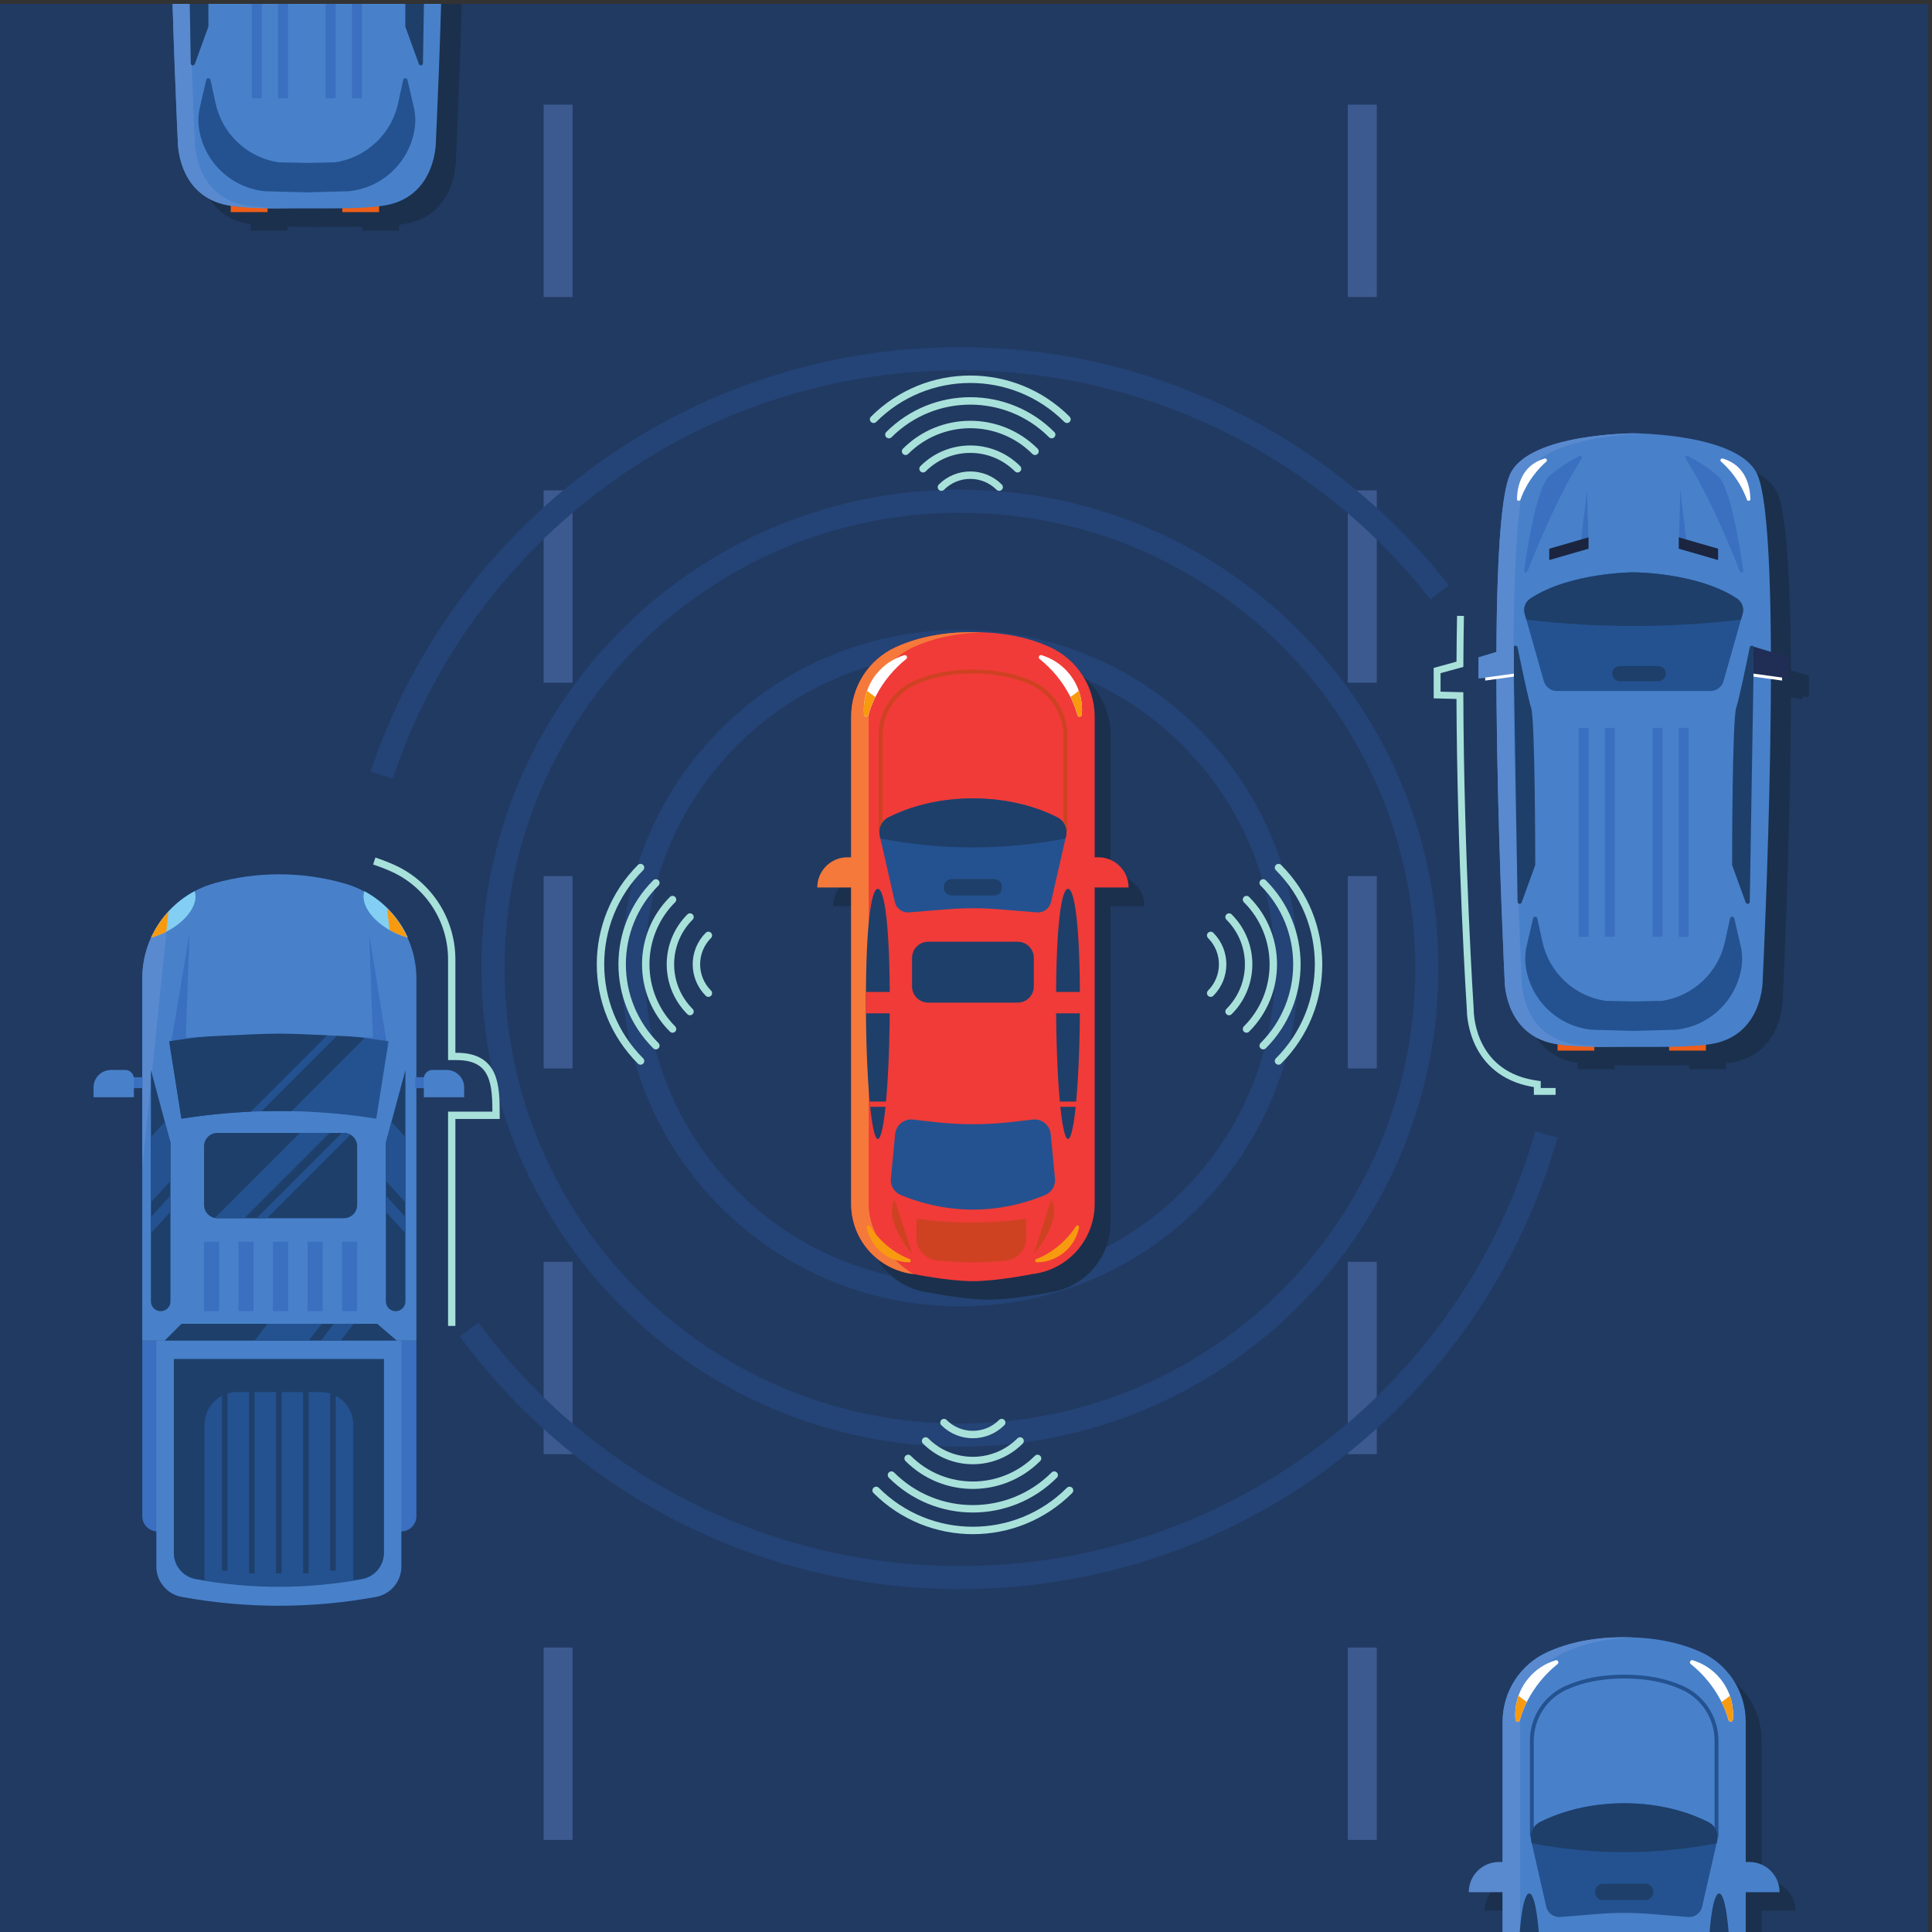 <?xml version="1.0" encoding="UTF-8" standalone="no"?>
<!-- Created with Inkscape (http://www.inkscape.org/) -->

<svg
   xmlns:dc="http://purl.org/dc/elements/1.1/"
   xmlns:cc="http://creativecommons.org/ns#"
   xmlns:rdf="http://www.w3.org/1999/02/22-rdf-syntax-ns#"
   xmlns:svg="http://www.w3.org/2000/svg"
   xmlns="http://www.w3.org/2000/svg"
   xmlns:sodipodi="http://sodipodi.sourceforge.net/DTD/sodipodi-0.dtd"
   xmlns:inkscape="http://www.inkscape.org/namespaces/inkscape"
   version="1.1"
   id="svg2"
   xml:space="preserve"
   width="353"
   height="353"
   viewBox="0 0 353 353"
   sodipodi:docname="sensor.svg"
   inkscape:version="0.92.2 5c3e80d, 2017-08-06"><rect x="0" y="0" width="353" height="353" fill="#333333" stroke="none"/><defs
     id="defs6"><clipPath
       clipPathUnits="userSpaceOnUse"
       id="clipPath20"><path
         d="M 0.071,123.5 H 595 v 595 H 0.071 Z"
         id="path18"
         inkscape:connector-curvature="0" /></clipPath><clipPath
       clipPathUnits="userSpaceOnUse"
       id="clipPath30"><path
         d="m 0,123.5 h 595 v 595 H 0 Z"
         id="path28"
         inkscape:connector-curvature="0" /></clipPath><clipPath
       clipPathUnits="userSpaceOnUse"
       id="clipPath66"><path
         d="M 0.071,123.5 H 595 v 595 H 0.071 Z"
         id="path64"
         inkscape:connector-curvature="0" /></clipPath><clipPath
       clipPathUnits="userSpaceOnUse"
       id="clipPath78"><path
         d="m 0,123.5 h 595 v 595 H 0 Z"
         id="path76"
         inkscape:connector-curvature="0" /></clipPath><clipPath
       clipPathUnits="userSpaceOnUse"
       id="clipPath90"><path
         d="M 0.071,123.5 H 595 v 595 H 0.071 Z"
         id="path88"
         inkscape:connector-curvature="0" /></clipPath><clipPath
       clipPathUnits="userSpaceOnUse"
       id="clipPath104"><path
         d="m 0,123.5 h 595 v 595 H 0 Z"
         id="path102"
         inkscape:connector-curvature="0" /></clipPath><clipPath
       clipPathUnits="userSpaceOnUse"
       id="clipPath120"><path
         d="M 0.071,123.5 H 595 v 595 H 0.071 Z"
         id="path118"
         inkscape:connector-curvature="0" /></clipPath><clipPath
       clipPathUnits="userSpaceOnUse"
       id="clipPath132"><path
         d="m 0,123.5 h 595 v 595 H 0 Z"
         id="path130"
         inkscape:connector-curvature="0" /></clipPath><clipPath
       clipPathUnits="userSpaceOnUse"
       id="clipPath206"><path
         d="M 0.071,123.5 H 595 v 595 H 0.071 Z"
         id="path204"
         inkscape:connector-curvature="0" /></clipPath><clipPath
       clipPathUnits="userSpaceOnUse"
       id="clipPath216"><path
         d="m 0,123.5 h 595 v 595 H 0 Z"
         id="path214"
         inkscape:connector-curvature="0" /></clipPath><clipPath
       clipPathUnits="userSpaceOnUse"
       id="clipPath226"><path
         d="M 0.071,123.5 H 595 v 595 H 0.071 Z"
         id="path224"
         inkscape:connector-curvature="0" /></clipPath><clipPath
       clipPathUnits="userSpaceOnUse"
       id="clipPath256"><path
         d="m 0,123.5 h 595 v 595 H 0 Z"
         id="path254"
         inkscape:connector-curvature="0" /></clipPath></defs><sodipodi:namedview
     pagecolor="#ffffff"
     bordercolor="#666666"
     borderopacity="1"
     objecttolerance="10"
     gridtolerance="10"
     guidetolerance="10"
     inkscape:pageopacity="0"
     inkscape:pageshadow="2"
     inkscape:window-width="1366"
     inkscape:window-height="724"
     id="namedview4"
     showgrid="false"
     inkscape:zoom="1.1891486"
     inkscape:cx="311.74457"
     inkscape:cy="182.92742"
     inkscape:window-x="0"
     inkscape:window-y="0"
     inkscape:window-maximized="1"
     inkscape:current-layer="g10" /><g
     id="g10"
     inkscape:groupmode="layer"
     inkscape:label="378595-PCODS1-355"
     transform="matrix(1.333,0,0,-1.333,0,353)"><g
       id="g12" /><g
       id="g1651"
       transform="matrix(1.915,0,0,1.915,-0.137,-236.474)"><g
         transform="matrix(0.232,0,0,0.232,0.055,94.801)"
         id="g14"><g
           clip-path="url(#clipPath20)"
           id="g16"><path
             inkscape:connector-curvature="0"
             id="path22"
             style="fill:#213a62;fill-opacity:1;fill-rule:nonzero;stroke:none"
             d="M 0.071,123.5 H 595 v 595 H 0.071 Z" /></g></g><g
         transform="matrix(0.232,0,0,0.232,0.055,94.801)"
         id="g24"><g
           clip-path="url(#clipPath30)"
           id="g26"><path
             inkscape:connector-curvature="0"
             id="path32"
             style="fill:#3d5a90;fill-opacity:1;fill-rule:nonzero;stroke:none"
             d="m 167.789,628.064 h 8.925 v 59.339 h -8.925 z" /><path
             inkscape:connector-curvature="0"
             id="path34"
             style="fill:#3d5a90;fill-opacity:1;fill-rule:nonzero;stroke:none"
             d="m 415.906,628.064 h 8.925 v 59.339 h -8.925 z" /><path
             inkscape:connector-curvature="0"
             id="path36"
             style="fill:#3d5a90;fill-opacity:1;fill-rule:nonzero;stroke:none"
             d="m 167.789,509.062 h 8.925 v 59.339 h -8.925 z" /><path
             inkscape:connector-curvature="0"
             id="path38"
             style="fill:#3d5a90;fill-opacity:1;fill-rule:nonzero;stroke:none"
             d="m 415.906,509.062 h 8.925 v 59.339 h -8.925 z" /><path
             inkscape:connector-curvature="0"
             id="path40"
             style="fill:#3d5a90;fill-opacity:1;fill-rule:nonzero;stroke:none"
             d="m 167.789,390.061 h 8.925 v 59.339 h -8.925 z" /><path
             inkscape:connector-curvature="0"
             id="path42"
             style="fill:#3d5a90;fill-opacity:1;fill-rule:nonzero;stroke:none"
             d="m 415.906,390.061 h 8.925 v 59.339 h -8.925 z" /><path
             inkscape:connector-curvature="0"
             id="path44"
             style="fill:#3d5a90;fill-opacity:1;fill-rule:nonzero;stroke:none"
             d="m 167.789,271.061 h 8.925 v 59.339 h -8.925 z" /><path
             inkscape:connector-curvature="0"
             id="path46"
             style="fill:#3d5a90;fill-opacity:1;fill-rule:nonzero;stroke:none"
             d="m 415.906,271.061 h 8.925 v 59.339 h -8.925 z" /><path
             inkscape:connector-curvature="0"
             id="path48"
             style="fill:#3d5a90;fill-opacity:1;fill-rule:nonzero;stroke:none"
             d="m 167.789,152.06 h 8.925 v 59.339 h -8.925 z" /><path
             inkscape:connector-curvature="0"
             id="path50"
             style="fill:#3d5a90;fill-opacity:1;fill-rule:nonzero;stroke:none"
             d="m 415.906,152.06 h 8.925 v 59.339 h -8.925 z" /><g
             transform="matrix(1.19,0,0,1.19,0,123.5)"
             id="g52"><path
               inkscape:connector-curvature="0"
               id="path54"
               style="fill:none;stroke:#244376;stroke-width:6;stroke-linecap:butt;stroke-linejoin:miter;stroke-miterlimit:10;stroke-dasharray:none;stroke-opacity:1"
               d="m 333.598,250 c 0,-46.766 -37.91,-84.676 -84.676,-84.676 -46.766,0 -84.676,37.91 -84.676,84.676 0,46.765 37.91,84.676 84.676,84.676 46.766,0 84.676,-37.911 84.676,-84.676 z m 36.381,0 c 0,-66.858 -54.199,-121.058 -121.057,-121.058 -66.859,0 -121.058,54.2 -121.058,121.058 0,66.858 54.199,121.058 121.058,121.058 66.858,0 121.057,-54.2 121.057,-121.058 z m 30.996,-43.089 C 382.219,140.593 321.245,92 248.922,92 196.733,92 150.455,117.303 121.685,156.31 M 99.014,300.053 C 119.949,362.781 179.155,408 248.922,408 c 50.496,0 95.459,-23.688 124.384,-60.559" /></g><g
             transform="matrix(1.19,0,0,1.19,0,123.5)"
             id="g56"><path
               inkscape:connector-curvature="0"
               id="path58"
               style="fill:none;stroke:#a8e1da;stroke-width:1.895;stroke-linecap:butt;stroke-linejoin:miter;stroke-miterlimit:10;stroke-dasharray:none;stroke-opacity:1"
               d="m 117.174,157.248 v 54.607 h 11.497 c 0,7.875 -0.208,15.258 -10.257,15.258 h -1.24 v 25.131 c 0,10.135 -5.888,19.36 -15.099,23.588 -1.598,0.733 -3.269,1.371 -4.986,1.947" /></g></g></g><g
         transform="matrix(0.232,0,0,0.232,0.055,94.801)"
         id="g60"><g
           clip-path="url(#clipPath66)"
           id="g62"><path
             inkscape:connector-curvature="0"
             id="path68"
             style="fill:#1b304c;fill-opacity:1;fill-rule:nonzero;stroke:none"
             d="m 553.99,130.219 c 0,5.144 -4.17,9.314 -9.313,9.314 h -1.126 v 43.278 c 0,9.204 -5.348,17.58 -13.712,21.419 -6.08,2.791 -13.114,4.311 -21.087,4.585 -0.892,0.032 -1.787,0.058 -2.705,0.057 -1.138,0.001 -2.256,-0.021 -3.357,-0.069 -7.708,-0.334 -14.518,-1.858 -20.435,-4.573 -4.704,-2.16 -8.456,-5.755 -10.836,-10.124 -1.058,-1.943 -1.846,-4.039 -2.326,-6.229 -0.24,-1.096 -0.405,-2.216 -0.487,-3.351 -0.04,-0.568 -0.062,-1.14 -0.062,-1.715 v -43.278 h -1.126 c -5.143,0 -9.314,-4.17 -9.314,-9.314 h 10.44 V 32.759 c 0,-4.819 1.576,-9.305 4.263,-12.936 1.922,-2.594 4.408,-4.752 7.296,-6.284 2.31,-1.227 4.874,-2.052 7.609,-2.379 h -10e-4 c 0,0 0,0 10e-4,0 0,0 10.857,-2.197 18.335,-2.197 7.478,0 18.337,2.197 18.337,2.197 10.936,1.309 19.167,10.585 19.167,21.6 v 97.46 h 10.439" /><path
             inkscape:connector-curvature="0"
             id="path70"
             style="fill:#4881ca;fill-opacity:1;fill-rule:nonzero;stroke:none"
             d="m 524.952,209.932 c -6.761,3.103 -14.693,4.651 -23.792,4.642 -9.1,0.008 -17.031,-1.539 -23.793,-4.642 -8.364,-3.839 -13.711,-12.215 -13.711,-21.418 V 38.461 c 0,-11.013 8.231,-20.29 19.166,-21.599 0,0 10.859,-2.198 18.338,-2.198 7.478,0 18.337,2.198 18.337,2.198 10.935,1.309 19.166,10.585 19.166,21.599 V 188.514 c 0,9.202 -5.347,17.579 -13.711,21.418" /></g></g><g
         transform="matrix(0.232,0,0,0.232,0.055,94.801)"
         id="g72"><g
           clip-path="url(#clipPath78)"
           id="g74"><g
             transform="matrix(1.19,0,0,1.19,0,123.5)"
             id="g80"><path
               inkscape:connector-curvature="0"
               id="path82"
               style="fill:none;stroke:#245290;stroke-width:1;stroke-linecap:butt;stroke-linejoin:miter;stroke-miterlimit:10;stroke-dasharray:none;stroke-opacity:1"
               d="m 445.08,24.853 v 24.849 c 0,5.874 -3.413,11.221 -8.752,13.671 -4.315,1.981 -9.377,2.969 -15.185,2.963 -5.808,0.006 -10.871,-0.982 -15.186,-2.963 -5.339,-2.45 -8.751,-7.797 -8.751,-13.671 V 24.853" /></g></g></g><g
         transform="matrix(0.232,0,0,0.232,0.055,94.801)"
         id="g84"><g
           clip-path="url(#clipPath90)"
           id="g86"><path
             inkscape:connector-curvature="0"
             id="path92"
             style="fill:#598acf;fill-opacity:1;fill-rule:nonzero;stroke:none"
             d="M 469.067,38.461 V 188.514 c 0,9.202 5.347,17.579 13.71,21.418 6.082,2.792 13.116,4.312 21.088,4.586 -0.892,0.031 -1.788,0.057 -2.705,0.056 -9.1,0.008 -17.031,-1.539 -23.793,-4.642 -8.363,-3.839 -13.711,-12.215 -13.711,-21.418 V 38.461 c 0,-11.013 8.231,-20.29 19.166,-21.6 0,0 -13.755,7.824 -13.755,21.6" /><path
             inkscape:connector-curvature="0"
             id="path94"
             style="fill:#598acf;fill-opacity:1;fill-rule:nonzero;stroke:none"
             d="m 466.298,135.921 h -13.082 c 0,5.144 4.17,9.315 9.315,9.315 h 3.766 v -9.315" /><path
             inkscape:connector-curvature="0"
             id="path96"
             style="fill:#1e3f6a;fill-opacity:1;fill-rule:nonzero;stroke:none"
             d="m 475.548,100.94 c 0,-23.457 -1.647,-42.471 -3.677,-42.471 -2.03,0 -3.677,19.014 -3.677,42.471 0,23.456 1.647,34.58 3.677,34.58 2.03,0 3.677,-11.124 3.677,-34.58" /></g></g><g
         transform="matrix(0.232,0,0,0.232,0.055,94.801)"
         id="g98"><g
           clip-path="url(#clipPath104)"
           id="g100"><path
             inkscape:connector-curvature="0"
             id="path106"
             style="fill:#ffffff;fill-opacity:1;fill-rule:nonzero;stroke:none"
             d="m 475.362,201.119 c 1.619,1.975 3.39,3.704 5.248,5.181 0.571,0.456 0.09,1.386 -0.609,1.173 -3.208,-0.971 -6.174,-2.868 -8.461,-5.656 -3.034,-3.699 -4.303,-8.266 -3.913,-12.683 0.068,-0.756 1.123,-0.859 1.326,-0.129 1.131,4.096 3.275,8.291 6.409,12.113" /><path
             inkscape:connector-curvature="0"
             id="path108"
             style="fill:#f89a0f;fill-opacity:1;fill-rule:nonzero;stroke:none"
             d="m 468.57,196.511 c -0.839,-2.388 -1.161,-4.904 -0.942,-7.377 0.068,-0.756 1.123,-0.859 1.326,-0.129 0.513,1.859 1.246,3.738 2.174,5.594 -0.876,0.602 -1.73,1.236 -2.557,1.911" /><path
             inkscape:connector-curvature="0"
             id="path110"
             style="fill:#4881ca;fill-opacity:1;fill-rule:nonzero;stroke:none"
             d="m 536.021,135.921 h 13.082 c 0,5.144 -4.17,9.315 -9.314,9.315 h -3.768 v -9.315" /><path
             inkscape:connector-curvature="0"
             id="path112"
             style="fill:#245290;fill-opacity:1;fill-rule:nonzero;stroke:none"
             d="m 527.166,157.528 c -4.587,2.338 -13.53,5.832 -26.006,5.832 -12.477,0 -21.419,-3.494 -26.008,-5.832 -2.104,-1.073 -3.199,-3.444 -2.674,-5.748 l 4.634,-20.341 c 0.452,-1.986 2.296,-3.339 4.326,-3.175 l 11.718,0.946 c 5.328,0.43 10.68,0.43 16.007,0 l 11.718,-0.946 c 2.03,-0.164 3.875,1.189 4.327,3.175 l 4.633,20.341 c 0.526,2.304 -0.568,4.674 -2.674,5.748" /></g></g><g
         transform="matrix(0.232,0,0,0.232,0.055,94.801)"
         id="g114"><g
           clip-path="url(#clipPath120)"
           id="g116"><path
             inkscape:connector-curvature="0"
             id="path122"
             style="fill:#1e3f6a;fill-opacity:1;fill-rule:nonzero;stroke:none"
             d="m 472.656,150.997 c 19.002,-3.645 38.005,-3.645 57.007,0 l 0.177,0.783 c 0.526,2.304 -0.568,4.674 -2.674,5.748 -4.587,2.338 -13.53,5.832 -26.006,5.832 -12.477,0 -21.419,-3.494 -26.008,-5.832 -2.104,-1.073 -3.199,-3.444 -2.674,-5.748 l 0.177,-0.783" /><path
             inkscape:connector-curvature="0"
             id="path124"
             style="fill:#1e3f6a;fill-opacity:1;fill-rule:nonzero;stroke:none"
             d="m 526.773,100.94 c 0,-23.457 1.646,-42.471 3.676,-42.471 2.031,0 3.677,19.014 3.677,42.471 0,23.456 -1.646,34.58 -3.677,34.58 -2.03,0 -3.676,-11.124 -3.676,-34.58" /></g></g><g
         transform="matrix(0.232,0,0,0.232,0.055,94.801)"
         id="g126"><g
           clip-path="url(#clipPath132)"
           id="g128"><path
             inkscape:connector-curvature="0"
             id="path134"
             style="fill:#ffffff;fill-opacity:1;fill-rule:nonzero;stroke:none"
             d="m 526.957,201.119 c -1.62,1.975 -3.39,3.704 -5.248,5.181 -0.571,0.456 -0.09,1.386 0.609,1.173 3.208,-0.971 6.174,-2.868 8.461,-5.656 3.034,-3.699 4.303,-8.266 3.913,-12.683 -0.067,-0.756 -1.123,-0.859 -1.325,-0.129 -1.132,4.096 -3.275,8.291 -6.41,12.113" /><path
             inkscape:connector-curvature="0"
             id="path136"
             style="fill:#f89a0f;fill-opacity:1;fill-rule:nonzero;stroke:none"
             d="m 533.75,196.511 c 0.839,-2.388 1.161,-4.904 0.943,-7.377 -0.067,-0.756 -1.123,-0.859 -1.325,-0.129 -0.514,1.859 -1.247,3.738 -2.175,5.594 0.876,0.602 1.73,1.236 2.557,1.911" /><path
             inkscape:connector-curvature="0"
             id="path138"
             style="fill:#1e3f6a;fill-opacity:1;fill-rule:nonzero;stroke:none"
             d="m 507.714,133.47 h -13.108 c -1.328,0 -2.405,1.077 -2.405,2.404 v 0.247 c 0,1.329 1.077,2.405 2.405,2.405 h 13.108 c 1.329,0 2.405,-1.076 2.405,-2.405 v -0.247 c 0,-1.327 -1.076,-2.404 -2.405,-2.404" /><path
             inkscape:connector-curvature="0"
             id="path140"
             style="fill:#1b304c;fill-opacity:1;fill-rule:nonzero;stroke:none"
             d="m 558.162,511.212 -5.556,1.672 c -0.118,26.279 -1.221,49.005 -4.421,55.218 -6.019,11.688 -35.298,12.177 -37.739,12.197 0,0 -0.001,0 -0.002,0 -0.105,10e-4 -0.177,0.002 -0.177,0.002 0,0 -31.636,0 -37.918,-12.2 -3.2,-6.213 -4.304,-28.94 -4.422,-55.218 l -5.556,-1.672 v -6.552 l 2.102,0.182 v -0.815 l 3.447,0.475 c 0.126,-43.561 2.541,-92.891 2.541,-92.891 0,0 -0.19,-15.502 13.753,-19.267 0.34,-0.09 0.702,-0.175 1.084,-0.256 0.126,-0.026 0.267,-0.049 0.397,-0.074 0.264,-0.05 0.527,-0.101 0.808,-0.148 0.092,-0.014 0.188,-0.029 0.282,-0.043 v -1.964 h 11.351 v 1.192 c 0.012,0 0.025,0 0.038,0 0.334,-0.007 0.669,-0.013 1.006,-0.019 0.249,-0.003 0.496,-0.007 0.746,-0.011 0.351,-0.005 0.701,-0.008 1.052,-0.012 0.244,-0.002 0.487,-0.005 0.731,-0.006 0.362,-0.004 0.722,-0.005 1.083,-0.007 0.232,-0.001 0.463,-0.002 0.696,-0.004 0.392,-10e-4 0.779,-10e-4 1.167,-0.002 0.187,0 0.375,0 0.56,0 0.488,-10e-4 0.972,0 1.453,0 0.083,0 0.165,0 0.246,0 0.624,0.001 1.24,0.001 1.847,0.002 0.508,10e-4 1.013,10e-4 1.505,10e-4 2.115,0 4.384,-0.008 6.689,-10e-4 0.006,0 0.012,0 0.018,0 -0.004,0 -0.007,0 -0.011,0 1.407,0.005 2.825,0.015 4.232,0.037 v -1.171 h 11.351 v 1.794 c 1.436,0.178 2.716,0.405 3.772,0.689 13.944,3.765 13.754,19.267 13.754,19.267 0,0 2.415,49.33 2.541,92.891 l 3.449,-0.475 v 0.815 l 2.1,-0.182 v 6.552" /><path
             inkscape:connector-curvature="0"
             id="path142"
             style="fill:#ed5e1a;fill-opacity:1;fill-rule:nonzero;stroke:none"
             d="m 480.606,395.563 h 11.35 v 3.419 H 480.606 Z" /><path
             inkscape:connector-curvature="0"
             id="path144"
             style="fill:#ed5e1a;fill-opacity:1;fill-rule:nonzero;stroke:none"
             d="m 515.016,395.563 h 11.351 v 3.419 H 515.016 Z" /><path
             inkscape:connector-curvature="0"
             id="path146"
             style="fill:#4881ca;fill-opacity:1;fill-rule:nonzero;stroke:none"
             d="m 542.007,573.804 c -6.283,12.2 -37.918,12.2 -37.918,12.2 0,0 -31.636,0 -37.918,-12.2 -8.719,-16.933 -1.889,-156.492 -1.889,-156.492 0,0 -0.19,-15.501 13.754,-19.266 5.561,-1.502 17.161,-1.348 26.053,-1.348 8.892,0 20.492,-0.153 26.053,1.348 13.944,3.765 13.754,19.266 13.754,19.266 0,0 6.831,139.56 -1.889,156.492" /><path
             inkscape:connector-curvature="0"
             id="path148"
             style="fill:#598acf;fill-opacity:1;fill-rule:nonzero;stroke:none"
             d="m 483.284,398.046 c -13.944,3.765 -13.753,19.266 -13.753,19.266 0,0 -6.832,139.56 1.887,156.492 5.181,10.062 27.593,11.824 35.295,12.133 -1.637,0.065 -2.625,0.067 -2.625,0.067 0,0 -31.636,0 -37.918,-12.2 -8.719,-16.933 -1.889,-156.492 -1.889,-156.492 0,0 -0.19,-15.501 13.754,-19.266 5.262,-1.421 15.929,-1.361 24.595,-1.349 -7.376,0.023 -15.112,0.206 -19.347,1.349" /><path
             inkscape:connector-curvature="0"
             id="path150"
             style="fill:#e9ec0c;fill-opacity:1;fill-rule:nonzero;stroke:none"
             d="m 509.338,396.698 c -0.851,0 -1.731,-0.002 -2.624,-0.003 1.332,-10e-4 2.698,-0.002 4.082,0.002 -0.491,0 -0.981,10e-4 -1.458,10e-4" /><path
             inkscape:connector-curvature="0"
             id="path152"
             style="fill:#ffffff;fill-opacity:1;fill-rule:nonzero;stroke:none"
             d="m 477.125,577.267 c -2.191,-1.904 -5.78,-5.715 -7.966,-11.705 -0.22,-0.599 -1.105,-0.442 -1.087,0.196 0.119,3.952 1.449,10.395 8.522,12.468 0.574,0.168 0.983,-0.568 0.531,-0.959" /><path
             inkscape:connector-curvature="0"
             id="path154"
             style="fill:#3b6fc0;fill-opacity:1;fill-rule:nonzero;stroke:none"
             d="m 471.292,543.387 c -0.233,-0.589 -1.119,-0.362 -1.027,0.265 1.192,8.324 4.095,25.871 7.771,29.138 3.27,2.907 7.153,5.09 9.338,6.205 0.487,0.249 0.978,-0.306 0.685,-0.767 -6.08,-9.6 -11.55,-21.697 -16.767,-34.841" /><path
             inkscape:connector-curvature="0"
             id="path156"
             style="fill:#1e3f6a;fill-opacity:1;fill-rule:nonzero;stroke:none"
             d="m 466.986,519.834 c -0.013,0.79 1.128,0.917 1.286,0.143 1.377,-6.739 3.382,-16.272 4.181,-18.648 1.232,-3.666 1.267,-45.971 1.269,-48.422 0,-0.075 -0.013,-0.146 -0.039,-0.218 l -4.151,-11.42 c -0.248,-0.678 -1.25,-0.509 -1.261,0.211 l -1.284,78.356" /><path
             inkscape:connector-curvature="0"
             id="path158"
             style="fill:#598acf;fill-opacity:1;fill-rule:nonzero;stroke:none"
             d="m 467.126,511.308 -10.934,-0.946 v 6.552 l 10.934,3.292 v -8.898" /><path
             inkscape:connector-curvature="0"
             id="path160"
             style="fill:#3b6fc0;fill-opacity:1;fill-rule:nonzero;stroke:none"
             d="m 487.11,430.676 h 3.061 v 64.45 h -3.061 z" /><path
             inkscape:connector-curvature="0"
             id="path162"
             style="fill:#3b6fc0;fill-opacity:1;fill-rule:nonzero;stroke:none"
             d="m 495.2,430.676 h 3.061 v 64.45 h -3.061 z" /><path
             inkscape:connector-curvature="0"
             id="path164"
             style="fill:#ffffff;fill-opacity:1;fill-rule:nonzero;stroke:none"
             d="m 467.132,510.947 -8.839,-1.218 v 0.926 l 8.833,1.217 0.006,-0.925" /><path
             inkscape:connector-curvature="0"
             id="path166"
             style="fill:#245290;fill-opacity:1;fill-rule:nonzero;stroke:none"
             d="m 504.089,543.126 c 0,0 -19.609,0 -31.877,-8.091 -1.54,-1.016 -2.245,-2.912 -1.742,-4.686 l 5.887,-20.781 c 0.514,-1.817 2.173,-3.07 4.06,-3.07 h 47.343 c 1.887,0 3.546,1.253 4.06,3.07 l 5.887,20.781 c 0.503,1.774 -0.202,3.67 -1.742,4.686 -12.268,8.091 -31.877,8.091 -31.877,8.091" /><path
             inkscape:connector-curvature="0"
             id="path168"
             style="fill:#1e3f6a;fill-opacity:1;fill-rule:nonzero;stroke:none"
             d="m 470.985,528.526 c 22.161,-2.608 44.231,-2.631 66.207,0 l 0.515,1.823 c 0.503,1.774 -0.202,3.67 -1.742,4.686 -12.268,8.091 -31.877,8.091 -31.877,8.091 0,0 -19.609,0 -31.877,-8.091 -1.54,-1.016 -2.245,-2.912 -1.742,-4.686 l 0.515,-1.823" /><path
             inkscape:connector-curvature="0"
             id="path170"
             style="fill:#ffffff;fill-opacity:1;fill-rule:nonzero;stroke:none"
             d="m 531.052,577.267 c 2.192,-1.904 5.781,-5.715 7.967,-11.705 0.22,-0.599 1.105,-0.442 1.087,0.196 -0.12,3.952 -1.451,10.395 -8.523,12.468 -0.572,0.168 -0.982,-0.568 -0.531,-0.959" /><path
             inkscape:connector-curvature="0"
             id="path172"
             style="fill:#3b6fc0;fill-opacity:1;fill-rule:nonzero;stroke:none"
             d="m 536.885,543.387 c 0.233,-0.589 1.117,-0.362 1.027,0.265 -1.192,8.324 -4.095,25.871 -7.771,29.138 -3.27,2.907 -7.153,5.09 -9.338,6.205 -0.488,0.249 -0.978,-0.306 -0.685,-0.767 6.08,-9.6 11.55,-21.697 16.767,-34.841" /><path
             inkscape:connector-curvature="0"
             id="path174"
             style="fill:#1e3f6a;fill-opacity:1;fill-rule:nonzero;stroke:none"
             d="m 541.192,519.834 c 0.013,0.79 -1.129,0.917 -1.288,0.143 -1.376,-6.739 -3.382,-16.272 -4.181,-18.648 -1.23,-3.666 -1.266,-45.971 -1.267,-48.422 0,-0.075 0.013,-0.146 0.039,-0.218 l 4.151,-11.42 c 0.246,-0.678 1.248,-0.509 1.261,0.211 l 1.284,78.356" /><path
             inkscape:connector-curvature="0"
             id="path176"
             style="fill:#202d55;fill-opacity:1;fill-rule:nonzero;stroke:none"
             d="m 541.051,511.308 10.934,-0.946 v 6.552 l -10.934,3.292 v -8.898" /><path
             inkscape:connector-curvature="0"
             id="path178"
             style="fill:#245290;fill-opacity:1;fill-rule:nonzero;stroke:none"
             d="m 537.099,427.858 -1.959,8.48 c -0.163,0.71 -1.178,0.705 -1.333,-0.008 l -1.568,-7.195 c -2.075,-9.514 -9.807,-16.761 -19.436,-18.216 l -8.714,-0.177 -8.714,0.177 c -9.63,1.455 -17.361,8.703 -19.436,18.216 l -1.568,7.195 c -0.156,0.713 -1.17,0.719 -1.334,0.008 l -1.958,-8.48 c -0.516,-2.24 -0.59,-4.559 -0.215,-6.826 1.686,-10.219 10.026,-18.027 20.332,-19.039 l 12.894,-0.34 12.894,0.34 c 10.307,1.012 18.646,8.82 20.332,19.039 0.375,2.267 0.301,4.586 -0.215,6.826" /><path
             inkscape:connector-curvature="0"
             id="path180"
             style="fill:#3b6fc0;fill-opacity:1;fill-rule:nonzero;stroke:none"
             d="m 518.007,430.676 h 3.061 v 64.45 H 518.007 Z" /><path
             inkscape:connector-curvature="0"
             id="path182"
             style="fill:#3b6fc0;fill-opacity:1;fill-rule:nonzero;stroke:none"
             d="m 509.916,430.676 h 3.062 v 64.45 h -3.062 z" /><path
             inkscape:connector-curvature="0"
             id="path184"
             style="fill:#ffffff;fill-opacity:1;fill-rule:nonzero;stroke:none"
             d="m 541.045,510.947 8.838,-1.218 v 0.926 l -8.832,1.217 -0.006,-0.925" /><path
             inkscape:connector-curvature="0"
             id="path186"
             style="fill:#1e3f6a;fill-opacity:1;fill-rule:nonzero;stroke:none"
             d="M 511.677,509.542 H 499.825 c -1.289,0 -2.33,1.042 -2.33,2.33 0,1.286 1.041,2.33 2.33,2.33 h 11.852 c 1.288,0 2.33,-1.044 2.33,-2.33 0,-1.288 -1.042,-2.33 -2.33,-2.33" /><path
             inkscape:connector-curvature="0"
             id="path188"
             style="fill:#3b6fc0;fill-opacity:1;fill-rule:nonzero;stroke:none"
             d="m 490.171,550.408 -0.467,18.251 -2.247,-19.035 2.713,0.784" /><path
             inkscape:connector-curvature="0"
             id="path190"
             style="fill:#3b6fc0;fill-opacity:1;fill-rule:nonzero;stroke:none"
             d="m 518.007,550.408 0.467,18.251 2.247,-19.035 -2.713,0.784" /><path
             inkscape:connector-curvature="0"
             id="path192"
             style="fill:#1b2540;fill-opacity:1;fill-rule:nonzero;stroke:none"
             d="m 490.171,550.408 -12.134,-3.506 v 3.506 l 12.134,3.506 v -3.506" /><path
             inkscape:connector-curvature="0"
             id="path194"
             style="fill:#1b2540;fill-opacity:1;fill-rule:nonzero;stroke:none"
             d="m 518.007,550.408 12.134,-3.506 v 3.506 l -12.134,3.506 v -3.506" /><g
             transform="matrix(1.19,0,0,1.19,0,123.5)"
             id="g196"><path
               inkscape:connector-curvature="0"
               id="path198"
               style="fill:none;stroke:#a8e1da;stroke-width:1.782;stroke-linecap:butt;stroke-linejoin:miter;stroke-miterlimit:10;stroke-dasharray:none;stroke-opacity:1"
               d="m 378.705,341.334 c -0.079,-4.23 -0.127,-8.455 -0.147,-12.551 l -5.912,-1.62 v -6.346 l 5.905,-0.152 c 0.134,-42.188 2.702,-81.558 2.702,-81.558 0,0 -0.203,-15.013 14.633,-18.659 0.36,-0.089 0.746,-0.171 1.152,-0.248 0.135,-0.025 0.283,-0.048 0.423,-0.072 0.281,-0.049 0.561,-0.099 0.861,-0.143 0.097,-0.014 0.199,-0.027 0.298,-0.041 v -1.901 h 4.744" /></g></g></g><g
         transform="matrix(0.232,0,0,0.232,0.055,94.801)"
         id="g200"><g
           clip-path="url(#clipPath206)"
           id="g202"><path
             inkscape:connector-curvature="0"
             id="path208"
             style="fill:#1b304c;fill-opacity:1;fill-rule:nonzero;stroke:none"
             d="m 148.815,769.907 -5.557,1.672 c -0.117,26.279 -1.222,49.005 -4.421,55.218 -6.019,11.689 -35.298,12.178 -37.737,12.199 -10e-4,0 -0.002,0 -0.002,0 -0.105,0 -0.178,10e-4 -0.178,10e-4 0,0 -31.636,0 -37.918,-12.2 -3.2,-6.213 -4.304,-28.94 -4.421,-55.218 l -5.557,-1.672 v -6.552 l 2.102,0.182 v -0.815 l 3.449,0.476 c 0.125,-43.562 2.539,-92.893 2.539,-92.893 0,0 -0.19,-15.501 13.754,-19.266 0.338,-0.092 0.701,-0.176 1.083,-0.256 0.127,-0.027 0.267,-0.05 0.399,-0.075 0.263,-0.05 0.526,-0.101 0.807,-0.148 0.092,-0.014 0.189,-0.027 0.282,-0.042 v -1.964 h 11.351 v 1.192 c 0.013,-10e-4 0.025,-10e-4 0.039,-10e-4 0.333,-0.007 0.668,-0.013 1.004,-0.019 0.249,-0.004 0.497,-0.007 0.747,-0.011 0.35,-0.005 0.701,-0.008 1.052,-0.011 0.244,-0.004 0.487,-0.006 0.731,-0.007 0.361,-0.002 0.721,-0.005 1.081,-0.007 0.233,0 0.465,-10e-4 0.697,-0.002 0.39,-0.001 0.779,-0.002 1.167,-0.002 0.188,-10e-4 0.374,-10e-4 0.56,-10e-4 0.489,0 0.972,0 1.454,0 0.082,10e-4 0.164,10e-4 0.246,10e-4 0.624,0 1.24,10e-4 1.847,0.002 0.507,0 1.012,10e-4 1.504,10e-4 2.115,0 4.385,-0.008 6.689,-10e-4 0.006,0 0.012,0 0.018,0 -0.004,0 -0.007,0 -0.011,0 1.407,0.004 2.825,0.014 4.232,0.036 v -1.17 h 11.351 v 1.793 c 1.435,0.178 2.716,0.403 3.773,0.69 13.944,3.765 13.753,19.266 13.753,19.266 0,0 2.415,49.33 2.541,92.893 l 3.449,-0.476 v 0.815 l 2.102,-0.182 v 6.552" /></g></g><g
         transform="matrix(0.232,0,0,0.232,0.055,94.801)"
         id="g210"><g
           clip-path="url(#clipPath216)"
           id="g212"><path
             inkscape:connector-curvature="0"
             id="path218"
             style="fill:#ed5e1a;fill-opacity:1;fill-rule:nonzero;stroke:none"
             d="M 71.258,654.258 H 82.61 v 3.419 H 71.258 Z" /></g></g><g
         transform="matrix(0.232,0,0,0.232,0.055,94.801)"
         id="g220"><g
           clip-path="url(#clipPath226)"
           id="g222"><path
             inkscape:connector-curvature="0"
             id="path228"
             style="fill:#ed5e1a;fill-opacity:1;fill-rule:nonzero;stroke:none"
             d="m 105.668,654.258 h 11.35 v 3.419 H 105.668 Z" /><path
             inkscape:connector-curvature="0"
             id="path230"
             style="fill:#4881ca;fill-opacity:1;fill-rule:nonzero;stroke:none"
             d="m 132.66,832.5 c -6.283,12.2 -37.919,12.2 -37.919,12.2 0,0 -31.636,0 -37.918,-12.2 -8.719,-16.933 -1.887,-156.491 -1.887,-156.491 0,0 -0.192,-15.502 13.753,-19.267 5.561,-1.502 17.161,-1.348 26.053,-1.348 8.892,0 20.492,-0.153 26.053,1.348 13.944,3.765 13.753,19.267 13.753,19.267 0,0 6.833,139.558 -1.886,156.491" /><path
             inkscape:connector-curvature="0"
             id="path232"
             style="fill:#598acf;fill-opacity:1;fill-rule:nonzero;stroke:none"
             d="m 73.937,656.741 c -13.944,3.765 -13.753,19.267 -13.753,19.267 0,0 -6.833,139.558 1.887,156.491 5.181,10.062 27.591,11.824 35.293,12.133 -1.636,0.065 -2.624,0.067 -2.624,0.067 0,0 -31.636,0 -37.918,-12.2 -8.719,-16.933 -1.887,-156.491 -1.887,-156.491 0,0 -0.192,-15.502 13.753,-19.267 5.262,-1.421 15.928,-1.36 24.595,-1.349 -7.377,0.023 -15.112,0.206 -19.346,1.349" /><path
             inkscape:connector-curvature="0"
             id="path234"
             style="fill:#e9ec0c;fill-opacity:1;fill-rule:nonzero;stroke:none"
             d="m 99.99,655.393 c -0.851,0 -1.731,-10e-4 -2.625,-0.002 1.333,-0.002 2.7,-0.004 4.083,10e-4 -0.491,10e-4 -0.981,10e-4 -1.458,10e-4" /><path
             inkscape:connector-curvature="0"
             id="path236"
             style="fill:#1e3f6a;fill-opacity:1;fill-rule:nonzero;stroke:none"
             d="m 57.639,778.53 c -0.014,0.79 1.128,0.917 1.286,0.144 1.376,-6.74 3.381,-16.273 4.179,-18.65 1.232,-3.666 1.267,-45.971 1.269,-48.421 0,-0.076 -0.013,-0.148 -0.039,-0.218 l -4.151,-11.422 c -0.246,-0.677 -1.25,-0.509 -1.261,0.212 l -1.283,78.354" /><path
             inkscape:connector-curvature="0"
             id="path238"
             style="fill:#3b6fc0;fill-opacity:1;fill-rule:nonzero;stroke:none"
             d="m 77.762,689.371 h 3.062 v 29.129 h -3.062 z" /><path
             inkscape:connector-curvature="0"
             id="path240"
             style="fill:#3b6fc0;fill-opacity:1;fill-rule:nonzero;stroke:none"
             d="m 85.851,689.371 h 3.062 v 29.129 h -3.062 z" /><path
             inkscape:connector-curvature="0"
             id="path242"
             style="fill:#1e3f6a;fill-opacity:1;fill-rule:nonzero;stroke:none"
             d="m 131.844,778.53 c 0.013,0.79 -1.128,0.917 -1.286,0.144 -1.377,-6.74 -3.382,-16.273 -4.181,-18.65 -1.232,-3.666 -1.267,-45.971 -1.268,-48.421 0,-0.076 0.014,-0.148 0.039,-0.218 l 4.151,-11.422 c 0.246,-0.677 1.25,-0.509 1.261,0.212 l 1.284,78.354" /><path
             inkscape:connector-curvature="0"
             id="path244"
             style="fill:#245290;fill-opacity:1;fill-rule:nonzero;stroke:none"
             d="m 127.751,686.553 -1.958,8.48 c -0.164,0.71 -1.178,0.705 -1.334,-0.008 l -1.568,-7.194 c -2.075,-9.515 -9.807,-16.761 -19.436,-18.216 l -8.714,-0.178 -8.714,0.178 c -9.628,1.455 -17.361,8.701 -19.436,18.216 l -1.568,7.194 c -0.155,0.713 -1.17,0.719 -1.333,0.008 l -1.959,-8.48 c -0.516,-2.238 -0.59,-4.558 -0.217,-6.826 1.687,-10.217 10.027,-18.026 20.332,-19.039 l 12.895,-0.34 12.895,0.34 c 10.305,1.013 18.646,8.822 20.332,19.039 0.374,2.268 0.301,4.588 -0.216,6.826" /><path
             inkscape:connector-curvature="0"
             id="path246"
             style="fill:#3b6fc0;fill-opacity:1;fill-rule:nonzero;stroke:none"
             d="m 108.659,689.371 h 3.061 v 29.129 h -3.061 z" /><path
             inkscape:connector-curvature="0"
             id="path248"
             style="fill:#3b6fc0;fill-opacity:1;fill-rule:nonzero;stroke:none"
             d="m 100.569,689.371 h 3.061 v 29.129 h -3.061 z" /></g></g><g
         transform="matrix(0.277,0,0,0.277,0.055,123.5)"
         id="g258"><path
           inkscape:connector-curvature="0"
           id="path260"
           style="fill:none;stroke:#a8e1da;stroke-width:1.919;stroke-linecap:round;stroke-linejoin:miter;stroke-miterlimit:10;stroke-dasharray:none;stroke-opacity:1"
           d="m 243.319,373.296 c 4.121,4.121 10.803,4.121 14.925,0 m -19.674,4.749 c 6.744,6.744 17.679,6.744 24.423,0 m -28.933,4.51 c 9.235,9.236 24.208,9.236 33.443,0 m -37.753,4.309 c 11.616,11.615 30.447,11.615 42.063,0 m -46.02,3.958 c 13.801,13.801 36.176,13.801 49.977,0 M 243.978,131.58 c 4.121,-4.122 10.803,-4.122 14.925,0 m -19.674,-4.749 c 6.744,-6.744 17.678,-6.744 24.423,0 m -28.933,-4.511 c 9.235,-9.235 24.208,-9.235 33.443,0 m -37.753,-4.308 c 11.615,-11.616 30.447,-11.616 42.063,0 m -46.02,-3.958 c 13.8,-13.801 36.176,-13.801 49.977,0 m -93.325,128.483 c -4.122,4.122 -4.122,10.804 0,14.925 m -4.75,-19.674 c -6.744,6.744 -6.744,17.679 0,24.423 m -4.51,-28.933 c -9.235,9.236 -9.235,24.209 0,33.444 m -4.309,-37.753 c -11.615,11.615 -11.615,30.447 0,42.062 m -3.957,-46.019 c -13.801,13.8 -13.801,36.175 0,49.976 m 147.318,-32.451 c 4.122,4.122 4.122,10.804 0,14.925 m 4.75,-19.674 c 6.744,6.744 6.744,17.679 0,24.423 m 4.509,-28.933 c 9.236,9.236 9.236,24.209 0,33.444 m 4.31,-37.753 c 11.615,11.615 11.615,30.447 0,42.062 m 3.957,-46.019 c 13.801,13.8 13.801,36.175 0,49.976" /></g><path
         inkscape:connector-curvature="0"
         id="path262"
         style="fill:#1b304c;fill-opacity:1;fill-rule:nonzero;stroke:none;stroke-width:0.232"
         d="m 81.986,196.921 c 0,1.195 -0.969,2.164 -2.164,2.164 h -0.261 v 10.057 c 0,2.139 -1.242,4.085 -3.187,4.977 -1.413,0.648 -3.048,1.002 -4.9,1.066 -0.207,0.007 -0.416,0.013 -0.629,0.013 -0.264,2.3e-4 -0.524,-0.005 -0.78,-0.016 -1.791,-0.077 -3.374,-0.432 -4.749,-1.063 -1.093,-0.502 -1.965,-1.337 -2.518,-2.353 -0.246,-0.451 -0.429,-0.939 -0.541,-1.447 -0.056,-0.255 -0.094,-0.515 -0.113,-0.778 -0.009,-0.132 -0.014,-0.265 -0.014,-0.399 v -10.057 h -0.262 c -1.195,0 -2.164,-0.969 -2.164,-2.164 h 2.426 v -22.648 c 0,-1.12 0.366,-2.162 0.991,-3.006 0.446,-0.603 1.024,-1.104 1.695,-1.46 0.536,-0.285 1.133,-0.477 1.768,-0.553 0,0 2.523,-0.51 4.261,-0.51 1.738,0 4.261,0.51 4.261,0.51 2.541,0.304 4.454,2.46 4.454,5.019 v 22.648 h 2.426" /><path
         inkscape:connector-curvature="0"
         id="path264"
         style="fill:#f03b38;fill-opacity:1;fill-rule:nonzero;stroke:none;stroke-width:0.232"
         d="m 75.238,215.445 c -1.571,0.721 -3.414,1.081 -5.529,1.079 -2.115,0.002 -3.958,-0.358 -5.529,-1.079 -1.943,-0.892 -3.186,-2.839 -3.186,-4.977 v -34.87 c 0,-2.559 1.913,-4.715 4.454,-5.019 0,0 2.523,-0.51 4.261,-0.51 1.738,0 4.261,0.51 4.261,0.51 2.541,0.304 4.454,2.46 4.454,5.019 v 34.87 c 0,2.138 -1.243,4.085 -3.186,4.977" /><path
         inkscape:connector-curvature="0"
         id="path266"
         style="fill:#ce4221;fill-opacity:1;fill-rule:nonzero;stroke:none;stroke-width:0.232"
         d="m 76.467,202.232 h -0.277 v 6.872 c 0,1.568 -0.918,3.002 -2.339,3.655 -1.166,0.535 -2.555,0.807 -4.129,0.807 -0.009,0 -0.017,0 -0.025,0 -1.573,0 -2.963,-0.271 -4.129,-0.807 -1.421,-0.652 -2.339,-2.087 -2.339,-3.655 v -6.872 h -0.277 v 6.872 c 0,1.676 0.981,3.209 2.501,3.906 1.203,0.552 2.631,0.832 4.244,0.832 0.009,2.3e-4 0.017,2.3e-4 0.026,0 1.613,0 3.041,-0.28 4.244,-0.832 1.519,-0.697 2.5,-2.23 2.5,-3.906 v -6.872" /><path
         inkscape:connector-curvature="0"
         id="path268"
         style="fill:#f5793a;fill-opacity:1;fill-rule:nonzero;stroke:none;stroke-width:0.232"
         d="m 62.252,175.598 v 34.87 c 0,2.138 1.242,4.085 3.186,4.977 1.413,0.648 3.048,1.002 4.9,1.066 -0.208,0.007 -0.416,0.013 -0.629,0.013 -2.115,0.002 -3.958,-0.358 -5.529,-1.079 -1.943,-0.892 -3.186,-2.839 -3.186,-4.977 v -34.87 c 0,-2.559 1.913,-4.715 4.454,-5.019 0,0 -3.197,1.818 -3.197,5.019" /><path
         inkscape:connector-curvature="0"
         id="path270"
         style="fill:#f5793a;fill-opacity:1;fill-rule:nonzero;stroke:none;stroke-width:0.232"
         d="m 61.608,198.246 h -3.039 c 0,1.195 0.969,2.164 2.164,2.164 h 0.875 v -2.164" /><path
         inkscape:connector-curvature="0"
         id="path272"
         style="fill:#1e3f6a;fill-opacity:1;fill-rule:nonzero;stroke:none;stroke-width:0.232"
         d="m 63.758,190.117 c 0,-5.451 -0.382,-9.87 -0.854,-9.87 -0.472,0 -0.854,4.419 -0.854,9.87 0,5.451 0.382,8.036 0.854,8.036 0.472,0 0.854,-2.585 0.854,-8.036" /><path
         inkscape:connector-curvature="0"
         id="path274"
         style="fill:#f89a0f;fill-opacity:1;fill-rule:nonzero;stroke:none;stroke-width:0.232"
         d="m 63.151,172.991 c -0.319,0.319 -0.593,0.661 -0.821,1.013 -0.072,0.111 -0.244,0.043 -0.218,-0.087 0.116,-0.582 0.398,-1.137 0.85,-1.588 0.602,-0.602 1.388,-0.905 2.177,-0.911 0.129,-0.001 0.164,0.183 0.043,0.229 -0.705,0.271 -1.409,0.723 -2.03,1.344" /><path
         inkscape:connector-curvature="0"
         id="path276"
         style="fill:#ffffff;fill-opacity:1;fill-rule:nonzero;stroke:none;stroke-width:0.232"
         d="m 63.715,213.397 c 0.376,0.459 0.788,0.861 1.22,1.204 0.133,0.106 0.021,0.322 -0.142,0.273 -0.746,-0.226 -1.435,-0.666 -1.966,-1.314 -0.705,-0.86 -1,-1.921 -0.909,-2.948 0.016,-0.176 0.261,-0.2 0.308,-0.03 0.263,0.952 0.761,1.927 1.489,2.815" /><path
         inkscape:connector-curvature="0"
         id="path278"
         style="fill:#f89a0f;fill-opacity:1;fill-rule:nonzero;stroke:none;stroke-width:0.232"
         d="m 62.136,212.326 c -0.196,-0.555 -0.27,-1.139 -0.219,-1.714 0.016,-0.176 0.261,-0.2 0.308,-0.03 0.119,0.432 0.29,0.869 0.505,1.3 -0.204,0.14 -0.402,0.288 -0.594,0.444" /><path
         inkscape:connector-curvature="0"
         id="path280"
         style="fill:#f03b38;fill-opacity:1;fill-rule:nonzero;stroke:none;stroke-width:0.232"
         d="m 62.049,189.24 h 2.291 v 1.531 h -2.291 z" /><path
         inkscape:connector-curvature="0"
         id="path282"
         style="fill:#f03b38;fill-opacity:1;fill-rule:nonzero;stroke:none;stroke-width:0.232"
         d="m 62.278,182.548 h 2.061 v 0.376 h -2.061 z" /><path
         inkscape:connector-curvature="0"
         id="path284"
         style="fill:#f03b38;fill-opacity:1;fill-rule:nonzero;stroke:none;stroke-width:0.232"
         d="m 77.811,198.246 h 3.04 c 0,1.195 -0.969,2.164 -2.164,2.164 h -0.875 v -2.164" /><path
         inkscape:connector-curvature="0"
         id="path286"
         style="fill:#1e3f6a;fill-opacity:1;fill-rule:nonzero;stroke:none;stroke-width:0.232"
         d="m 69.71,190.006 h 3.202 c 0.638,0 1.156,0.517 1.156,1.155 v 2.047 c 0,0.638 -0.518,1.155 -1.156,1.155 h -6.404 c -0.638,0 -1.156,-0.517 -1.156,-1.155 v -2.047 c 0,-0.638 0.517,-1.155 1.156,-1.155 h 3.202" /><path
         inkscape:connector-curvature="0"
         id="path288"
         style="fill:#245290;fill-opacity:1;fill-rule:nonzero;stroke:none;stroke-width:0.232"
         d="m 75.753,203.267 c -1.066,0.543 -3.144,1.355 -6.043,1.355 -2.899,0 -4.977,-0.812 -6.044,-1.355 -0.489,-0.249 -0.743,-0.8 -0.621,-1.336 l 1.077,-4.727 c 0.105,-0.462 0.533,-0.776 1.005,-0.738 l 2.723,0.22 c 1.238,0.1 2.482,0.1 3.72,0 l 2.723,-0.22 c 0.472,-0.038 0.9,0.276 1.005,0.738 l 1.077,4.727 c 0.122,0.535 -0.132,1.086 -0.621,1.336" /><path
         inkscape:connector-curvature="0"
         id="path290"
         style="fill:#1e3f6a;fill-opacity:1;fill-rule:nonzero;stroke:none;stroke-width:0.232"
         d="m 63.086,201.75 c 4.416,-0.847 8.832,-0.847 13.247,0 l 0.041,0.182 c 0.122,0.535 -0.132,1.086 -0.621,1.336 -1.066,0.543 -3.144,1.355 -6.043,1.355 -2.899,0 -4.977,-0.812 -6.044,-1.355 -0.489,-0.249 -0.743,-0.8 -0.621,-1.336 l 0.041,-0.182" /><path
         inkscape:connector-curvature="0"
         id="path292"
         style="fill:#245290;fill-opacity:1;fill-rule:nonzero;stroke:none;stroke-width:0.232"
         d="m 66.939,181.462 -1.511,0.174 c -0.643,0.074 -1.222,-0.394 -1.285,-1.039 l -0.307,-3.181 c -0.049,-0.505 0.235,-0.981 0.702,-1.178 0.994,-0.42 2.864,-1.047 5.172,-1.047 2.308,0 4.178,0.626 5.172,1.047 0.467,0.197 0.751,0.673 0.702,1.178 l -0.307,3.181 c -0.062,0.645 -0.642,1.112 -1.285,1.039 l -1.511,-0.174 c -1.841,-0.212 -3.7,-0.212 -5.541,0" /><path
         inkscape:connector-curvature="0"
         id="path294"
         style="fill:#1e3f6a;fill-opacity:1;fill-rule:nonzero;stroke:none;stroke-width:0.232"
         d="m 75.661,190.117 c 0,-5.451 0.383,-9.87 0.854,-9.87 0.472,0 0.854,4.419 0.854,9.87 0,5.451 -0.383,8.036 -0.854,8.036 -0.472,0 -0.854,-2.585 -0.854,-8.036" /><path
         inkscape:connector-curvature="0"
         id="path296"
         style="fill:#f89a0f;fill-opacity:1;fill-rule:nonzero;stroke:none;stroke-width:0.232"
         d="m 76.269,172.991 c 0.319,0.319 0.593,0.661 0.821,1.013 0.072,0.111 0.244,0.043 0.218,-0.087 -0.116,-0.582 -0.398,-1.137 -0.85,-1.588 -0.602,-0.602 -1.388,-0.905 -2.177,-0.911 -0.129,-0.001 -0.164,0.183 -0.043,0.229 0.705,0.271 1.409,0.723 2.03,1.344" /><path
         inkscape:connector-curvature="0"
         id="path298"
         style="fill:#ffffff;fill-opacity:1;fill-rule:nonzero;stroke:none;stroke-width:0.232"
         d="m 75.704,213.397 c -0.376,0.459 -0.788,0.861 -1.22,1.204 -0.133,0.106 -0.021,0.322 0.142,0.273 0.746,-0.226 1.435,-0.666 1.966,-1.314 0.705,-0.86 1,-1.921 0.909,-2.948 -0.015,-0.176 -0.261,-0.2 -0.308,-0.03 -0.263,0.952 -0.761,1.927 -1.489,2.815" /><path
         inkscape:connector-curvature="0"
         id="path300"
         style="fill:#f89a0f;fill-opacity:1;fill-rule:nonzero;stroke:none;stroke-width:0.232"
         d="m 77.283,212.326 c 0.195,-0.555 0.27,-1.139 0.219,-1.714 -0.015,-0.176 -0.261,-0.2 -0.308,-0.03 -0.119,0.432 -0.29,0.869 -0.505,1.3 0.204,0.14 0.402,0.288 0.595,0.444" /><path
         inkscape:connector-curvature="0"
         id="path302"
         style="fill:#f03b38;fill-opacity:1;fill-rule:nonzero;stroke:none;stroke-width:0.232"
         d="m 75.079,189.24 h 2.732 v 1.531 h -2.732 z" /><path
         inkscape:connector-curvature="0"
         id="path304"
         style="fill:#f03b38;fill-opacity:1;fill-rule:nonzero;stroke:none;stroke-width:0.232"
         d="m 75.079,182.548 h 2.732 v 0.376 h -2.732 z" /><path
         inkscape:connector-curvature="0"
         id="path306"
         style="fill:#ce4221;fill-opacity:1;fill-rule:nonzero;stroke:none;stroke-width:0.232"
         d="m 64.104,175.915 1.248,-3.876 c 0,0 -2.087,2.326 -1.248,3.876" /><path
         inkscape:connector-curvature="0"
         id="path308"
         style="fill:#ce4221;fill-opacity:1;fill-rule:nonzero;stroke:none;stroke-width:0.232"
         d="m 75.315,175.915 -1.247,-3.876 c 0,0 2.087,2.326 1.247,3.876" /><path
         inkscape:connector-curvature="0"
         id="path310"
         style="fill:#1e3f6a;fill-opacity:1;fill-rule:nonzero;stroke:none;stroke-width:0.232"
         d="m 71.233,197.676 h -3.046 c -0.309,0 -0.559,0.25 -0.559,0.559 v 0.058 c 0,0.309 0.25,0.559 0.559,0.559 h 3.046 c 0.309,0 0.559,-0.25 0.559,-0.559 v -0.058 c 0,-0.309 -0.25,-0.559 -0.559,-0.559" /><path
         inkscape:connector-curvature="0"
         id="path312"
         style="fill:#ce4221;fill-opacity:1;fill-rule:nonzero;stroke:none;stroke-width:0.232"
         d="m 72.054,171.541 c -1.614,-0.17 -3.253,-0.161 -4.915,0.011 -0.834,0.086 -1.472,0.783 -1.472,1.622 v 1.357 c 2.618,-0.355 5.236,-0.355 7.855,0 v -1.369 c 0,-0.837 -0.635,-1.534 -1.467,-1.622" /><path
         inkscape:connector-curvature="0"
         id="path314"
         style="fill:#3b6fc0;fill-opacity:1;fill-rule:nonzero;stroke:none;stroke-width:0.232"
         d="M 28.782,152.155 H 11.348 c -0.604,0 -1.093,0.489 -1.093,1.093 v 12.568 h 19.62 v -12.568 c 0,-0.603 -0.489,-1.093 -1.093,-1.093" /><path
         inkscape:connector-curvature="0"
         id="path316"
         style="fill:#4881ca;fill-opacity:1;fill-rule:nonzero;stroke:none;stroke-width:0.232"
         d="m 29.875,191.722 c 0,3.178 -2.116,5.968 -5.177,6.823 l -0.053,0.015 c -3.018,0.844 -6.209,0.841 -9.225,-0.008 -3.055,-0.86 -5.165,-3.647 -5.165,-6.82 V 165.816 h 19.62 v 25.906" /><path
         inkscape:connector-curvature="0"
         id="path318"
         style="fill:#3b6fc0;fill-opacity:1;fill-rule:nonzero;stroke:none;stroke-width:0.232"
         d="m 26.313,196.055 h -12.498 l -1.541,-9.214 h 15.518 l -1.479,9.214" /><path
         inkscape:connector-curvature="0"
         id="path320"
         style="fill:#598acf;fill-opacity:1;fill-rule:nonzero;stroke:none;stroke-width:0.232"
         d="m 12.128,196.53 c -1.174,-1.276 -1.873,-2.972 -1.873,-4.798 v -13.503 l 1.873,18.301" /><path
         inkscape:connector-curvature="0"
         id="path322"
         style="fill:#4881ca;fill-opacity:1;fill-rule:nonzero;stroke:none;stroke-width:0.232"
         d="m 26.987,147.47 v 0 c -4.599,-0.845 -9.313,-0.845 -13.912,0 -1.05,0.193 -1.813,1.108 -1.813,2.176 v 16.171 h 17.537 v -16.171 c 0,-1.067 -0.762,-1.983 -1.812,-2.176" /><path
         inkscape:connector-curvature="0"
         id="path324"
         style="fill:#245290;fill-opacity:1;fill-rule:nonzero;stroke:none;stroke-width:0.232"
         d="m 25.993,148.735 v 0 c -3.942,-0.724 -7.982,-0.724 -11.924,0 -0.9,0.165 -1.554,0.95 -1.554,1.865 v 13.861 h 15.032 v -13.861 c 0,-0.915 -0.654,-1.699 -1.554,-1.865" /><path
         inkscape:connector-curvature="0"
         id="path326"
         style="fill:#1e3f6a;fill-opacity:1;fill-rule:nonzero;stroke:none;stroke-width:0.232"
         d="M 28.473,165.816 H 11.856 l 1.201,1.201 h 14.014 l 1.401,-1.201" /><path
         inkscape:connector-curvature="0"
         id="path328"
         style="fill:#1e3f6a;fill-opacity:1;fill-rule:nonzero;stroke:none;stroke-width:0.232"
         d="m 24.686,174.575 h -9.059 c -0.525,0 -0.951,0.426 -0.951,0.951 v 4.204 c 0,0.525 0.426,0.951 0.951,0.951 h 9.059 c 0.525,0 0.951,-0.426 0.951,-0.951 v -4.204 c 0,-0.525 -0.426,-0.951 -0.951,-0.951" /><path
         inkscape:connector-curvature="0"
         id="path330"
         style="fill:#1e3f6a;fill-opacity:1;fill-rule:nonzero;stroke:none;stroke-width:0.232"
         d="m 11.573,167.919 v 0 c -0.387,0 -0.7,0.314 -0.7,0.7 v 16.567 l 1.401,-5.205 v -11.362 c 0,-0.387 -0.314,-0.7 -0.701,-0.7" /><path
         inkscape:connector-curvature="0"
         id="path332"
         style="fill:#3b6fc0;fill-opacity:1;fill-rule:nonzero;stroke:none;stroke-width:0.232"
         d="m 9.07,183.885 h 1.201 v 0.784 H 9.07 Z" /><path
         inkscape:connector-curvature="0"
         id="path334"
         style="fill:#4881ca;fill-opacity:1;fill-rule:nonzero;stroke:none;stroke-width:0.232"
         d="m 6.768,183.234 h 2.886 v 1.335 c 0,0.341 -0.276,0.617 -0.617,0.617 H 8.019 c -0.691,0 -1.251,-0.56 -1.251,-1.251 v -0.701" /><path
         inkscape:connector-curvature="0"
         id="path336"
         style="fill:#3b6fc0;fill-opacity:1;fill-rule:nonzero;stroke:none;stroke-width:0.232"
         d="m 29.791,183.885 h 1.201 v 0.784 h -1.201 z" /><path
         inkscape:connector-curvature="0"
         id="path338"
         style="fill:#4881ca;fill-opacity:1;fill-rule:nonzero;stroke:none;stroke-width:0.232"
         d="m 33.295,183.234 h -2.886 v 1.335 c 0,0.341 0.276,0.617 0.617,0.617 h 1.018 c 0.691,0 1.251,-0.56 1.251,-1.251 v -0.701" /><path
         inkscape:connector-curvature="0"
         id="path340"
         style="fill:#245290;fill-opacity:1;fill-rule:nonzero;stroke:none;stroke-width:0.232"
         d="m 27.882,187.236 c -5.201,0.824 -10.5,0.824 -15.701,0 0.292,-1.845 0.585,-3.691 0.877,-5.537 4.62,0.732 9.327,0.732 13.947,0 0.293,1.846 0.585,3.691 0.877,5.537" /><path
         inkscape:connector-curvature="0"
         id="path342"
         style="fill:#245290;fill-opacity:1;fill-rule:nonzero;stroke:none;stroke-width:0.232"
         d="m 15.445,174.594 c 0.059,-0.011 0.119,-0.018 0.182,-0.018 h 1.935 l 6.106,6.106 h -2.135 l -6.088,-6.088" /><path
         inkscape:connector-curvature="0"
         id="path344"
         style="fill:#1e3f6a;fill-opacity:1;fill-rule:nonzero;stroke:none;stroke-width:0.232"
         d="m 18.791,182.229 c 0.715,0.02 1.43,0.024 2.145,0.01 l 5.236,5.236 c -0.644,0.079 -1.289,0.146 -1.935,0.2 l -5.446,-5.446" /><path
         inkscape:connector-curvature="0"
         id="path346"
         style="fill:#1e3f6a;fill-opacity:1;fill-rule:nonzero;stroke:none;stroke-width:0.232"
         d="m 23.547,187.728 c -3.79,0.266 -7.604,0.104 -11.366,-0.493 0.292,-1.845 0.585,-3.691 0.877,-5.537 1.647,0.261 3.306,0.427 4.967,0.502 l 5.522,5.527" /><path
         inkscape:connector-curvature="0"
         id="path348"
         style="fill:#245290;fill-opacity:1;fill-rule:nonzero;stroke:none;stroke-width:0.232"
         d="m 19.181,174.575 5.976,5.977 c -0.139,0.08 -0.299,0.129 -0.471,0.129 h -0.133 l -6.106,-6.106 h 0.734" /><path
         inkscape:connector-curvature="0"
         id="path350"
         style="fill:#4881ca;fill-opacity:1;fill-rule:nonzero;stroke:none;stroke-width:0.232"
         d="m 26.759,187.5 -0.273,7.812 c -0.028,0.817 -0.554,1.534 -1.325,1.807 l -1.745,0.617 c -2.207,0.617 -4.541,0.615 -6.746,-0.006 l -1.704,-0.609 c -0.768,-0.274 -1.291,-0.989 -1.319,-1.804 l -0.274,-7.817 c 0,0 4.965,0.287 6.661,0.288 1.713,0.001 6.728,-0.288 6.728,-0.288" /><path
         inkscape:connector-curvature="0"
         id="path352"
         style="fill:#82cff3;fill-opacity:1;fill-rule:nonzero;stroke:none;stroke-width:0.232"
         d="m 10.891,194.663 c 0.254,0.07 0.512,0.159 0.77,0.271 1.65,0.721 2.665,2.06 2.344,3.049 -1.385,-0.739 -2.474,-1.914 -3.114,-3.32" /><path
         inkscape:connector-curvature="0"
         id="path354"
         style="fill:#f89a0f;fill-opacity:1;fill-rule:nonzero;stroke:none;stroke-width:0.232"
         d="m 11.825,196.175 c -0.019,-0.024 -0.039,-0.048 -0.058,-0.072 -0.103,-0.131 -0.202,-0.266 -0.295,-0.405 -0.015,-0.022 -0.029,-0.044 -0.044,-0.066 -0.096,-0.145 -0.187,-0.293 -0.273,-0.446 -0.005,-0.009 -0.009,-0.017 -0.014,-0.026 -0.09,-0.163 -0.174,-0.328 -0.251,-0.498 0.254,0.07 0.512,0.159 0.77,0.271 0.11,0.048 0.216,0.099 0.319,0.152 l 0.148,1.441 c -0.105,-0.114 -0.206,-0.231 -0.303,-0.351" /><path
         inkscape:connector-curvature="0"
         id="path356"
         style="fill:#82cff3;fill-opacity:1;fill-rule:nonzero;stroke:none;stroke-width:0.232"
         d="m 26.15,197.983 c -0.321,-0.989 0.694,-2.328 2.344,-3.049 0.258,-0.113 0.516,-0.201 0.77,-0.271 -0.64,1.407 -1.729,2.581 -3.114,3.32" /><path
         inkscape:connector-curvature="0"
         id="path358"
         style="fill:#f89a0f;fill-opacity:1;fill-rule:nonzero;stroke:none;stroke-width:0.232"
         d="m 27.791,196.738 c 0.004,-0.067 0.01,-0.134 0.01,-0.204 l 0.152,-1.328 c 0.171,-0.097 0.351,-0.189 0.54,-0.272 0.246,-0.108 0.491,-0.192 0.734,-0.26 -0.353,0.769 -0.84,1.469 -1.437,2.064" /><path
         inkscape:connector-curvature="0"
         id="path360"
         style="fill:#245290;fill-opacity:1;fill-rule:nonzero;stroke:none;stroke-width:0.232"
         d="m 10.872,175.71 1.401,1.535 v 2.736 l -0.401,1.489 -1,-1.095 v -4.665" /><path
         inkscape:connector-curvature="0"
         id="path362"
         style="fill:#245290;fill-opacity:1;fill-rule:nonzero;stroke:none;stroke-width:0.232"
         d="m 10.872,173.498 1.401,1.534 v 1.16 l -1.401,-1.535 v -1.16" /><path
         inkscape:connector-curvature="0"
         id="path364"
         style="fill:#1e3f6a;fill-opacity:1;fill-rule:nonzero;stroke:none;stroke-width:0.232"
         d="m 28.39,167.919 v 0 c 0.387,0 0.701,0.314 0.701,0.7 v 16.567 l -1.401,-5.205 v -11.362 c 0,-0.387 0.314,-0.7 0.7,-0.7" /><path
         inkscape:connector-curvature="0"
         id="path366"
         style="fill:#245290;fill-opacity:1;fill-rule:nonzero;stroke:none;stroke-width:0.232"
         d="m 29.091,175.71 -1.401,1.535 v 2.736 l 0.401,1.489 1,-1.095 v -4.665" /><path
         inkscape:connector-curvature="0"
         id="path368"
         style="fill:#245290;fill-opacity:1;fill-rule:nonzero;stroke:none;stroke-width:0.232"
         d="m 29.091,173.498 -1.401,1.534 v 1.16 l 1.401,-1.535 v -1.16" /><path
         inkscape:connector-curvature="0"
         id="path370"
         style="fill:#245290;fill-opacity:1;fill-rule:nonzero;stroke:none;stroke-width:0.232"
         d="m 18.297,165.816 h 3.877 l 0.927,1.201 H 19.223 l -0.927,-1.201" /><path
         inkscape:connector-curvature="0"
         id="path372"
         style="fill:#245290;fill-opacity:1;fill-rule:nonzero;stroke:none;stroke-width:0.232"
         d="m 23.038,165.816 h 1.421 l 0.927,1.201 h -1.421 l -0.927,-1.201" /><path
         inkscape:connector-curvature="0"
         id="path374"
         style="fill:#1e3f6a;fill-opacity:1;fill-rule:nonzero;stroke:none;stroke-width:0.232"
         d="m 19.831,149.152 h 0.4 v 14.064 h -0.4 z" /><path
         inkscape:connector-curvature="0"
         id="path376"
         style="fill:#1e3f6a;fill-opacity:1;fill-rule:nonzero;stroke:none;stroke-width:0.232"
         d="m 17.896,149.152 h 0.4 v 14.064 h -0.4 z" /><path
         inkscape:connector-curvature="0"
         id="path378"
         style="fill:#1e3f6a;fill-opacity:1;fill-rule:nonzero;stroke:none;stroke-width:0.232"
         d="m 15.961,149.352 h 0.4 v 13.864 h -0.4 z" /><g
         transform="matrix(0.277,0,0,0.277,0.055,123.5)"
         id="g380"><path
           inkscape:connector-curvature="0"
           id="path382"
           style="fill:none;stroke:#494e56;stroke-width:1.448;stroke-linecap:butt;stroke-linejoin:miter;stroke-miterlimit:10;stroke-dasharray:none;stroke-opacity:1"
           d="M 51.244,143.623 V 95.659 m 41.99,47.964 V 95.659" /></g><path
         inkscape:connector-curvature="0"
         id="path384"
         style="fill:#1e3f6a;fill-opacity:1;fill-rule:nonzero;stroke:none;stroke-width:0.232"
         d="m 23.702,149.352 h 0.4 v 13.864 h -0.4 z" /><path
         inkscape:connector-curvature="0"
         id="path386"
         style="fill:#1e3f6a;fill-opacity:1;fill-rule:nonzero;stroke:none;stroke-width:0.232"
         d="m 21.767,149.152 h 0.4 v 14.064 h -0.4 z" /><path
         inkscape:connector-curvature="0"
         id="path388"
         style="fill:#1e3f6a;fill-opacity:1;fill-rule:nonzero;stroke:none;stroke-width:0.232"
         d="m 12.516,164.502 v -13.861 c 0,-0.915 0.653,-1.699 1.554,-1.865 0.212,-0.039 0.424,-0.074 0.637,-0.109 v 11.129 c 0,1.29 1.046,2.336 2.336,2.336 h 5.979 c 1.29,0 2.336,-1.046 2.336,-2.336 v -11.129 c 0.213,0.035 0.425,0.07 0.637,0.109 0.9,0.166 1.554,0.95 1.554,1.865 v 13.861 H 12.516" /><path
         inkscape:connector-curvature="0"
         id="path390"
         style="fill:#3b6fc0;fill-opacity:1;fill-rule:nonzero;stroke:none;stroke-width:0.232"
         d="m 14.676,167.919 h 1.084 v 4.972 h -1.084 z" /><path
         inkscape:connector-curvature="0"
         id="path392"
         style="fill:#3b6fc0;fill-opacity:1;fill-rule:nonzero;stroke:none;stroke-width:0.232"
         d="m 17.145,167.919 h 1.085 v 4.972 h -1.085 z" /><path
         inkscape:connector-curvature="0"
         id="path394"
         style="fill:#3b6fc0;fill-opacity:1;fill-rule:nonzero;stroke:none;stroke-width:0.232"
         d="m 19.614,167.919 h 1.084 v 4.972 H 19.614 Z" /><path
         inkscape:connector-curvature="0"
         id="path396"
         style="fill:#3b6fc0;fill-opacity:1;fill-rule:nonzero;stroke:none;stroke-width:0.232"
         d="m 22.084,167.919 h 1.084 v 4.972 h -1.084 z" /><path
         inkscape:connector-curvature="0"
         id="path398"
         style="fill:#3b6fc0;fill-opacity:1;fill-rule:nonzero;stroke:none;stroke-width:0.232"
         d="m 24.553,167.919 h 1.084 v 4.972 h -1.084 z" /></g></g></svg>